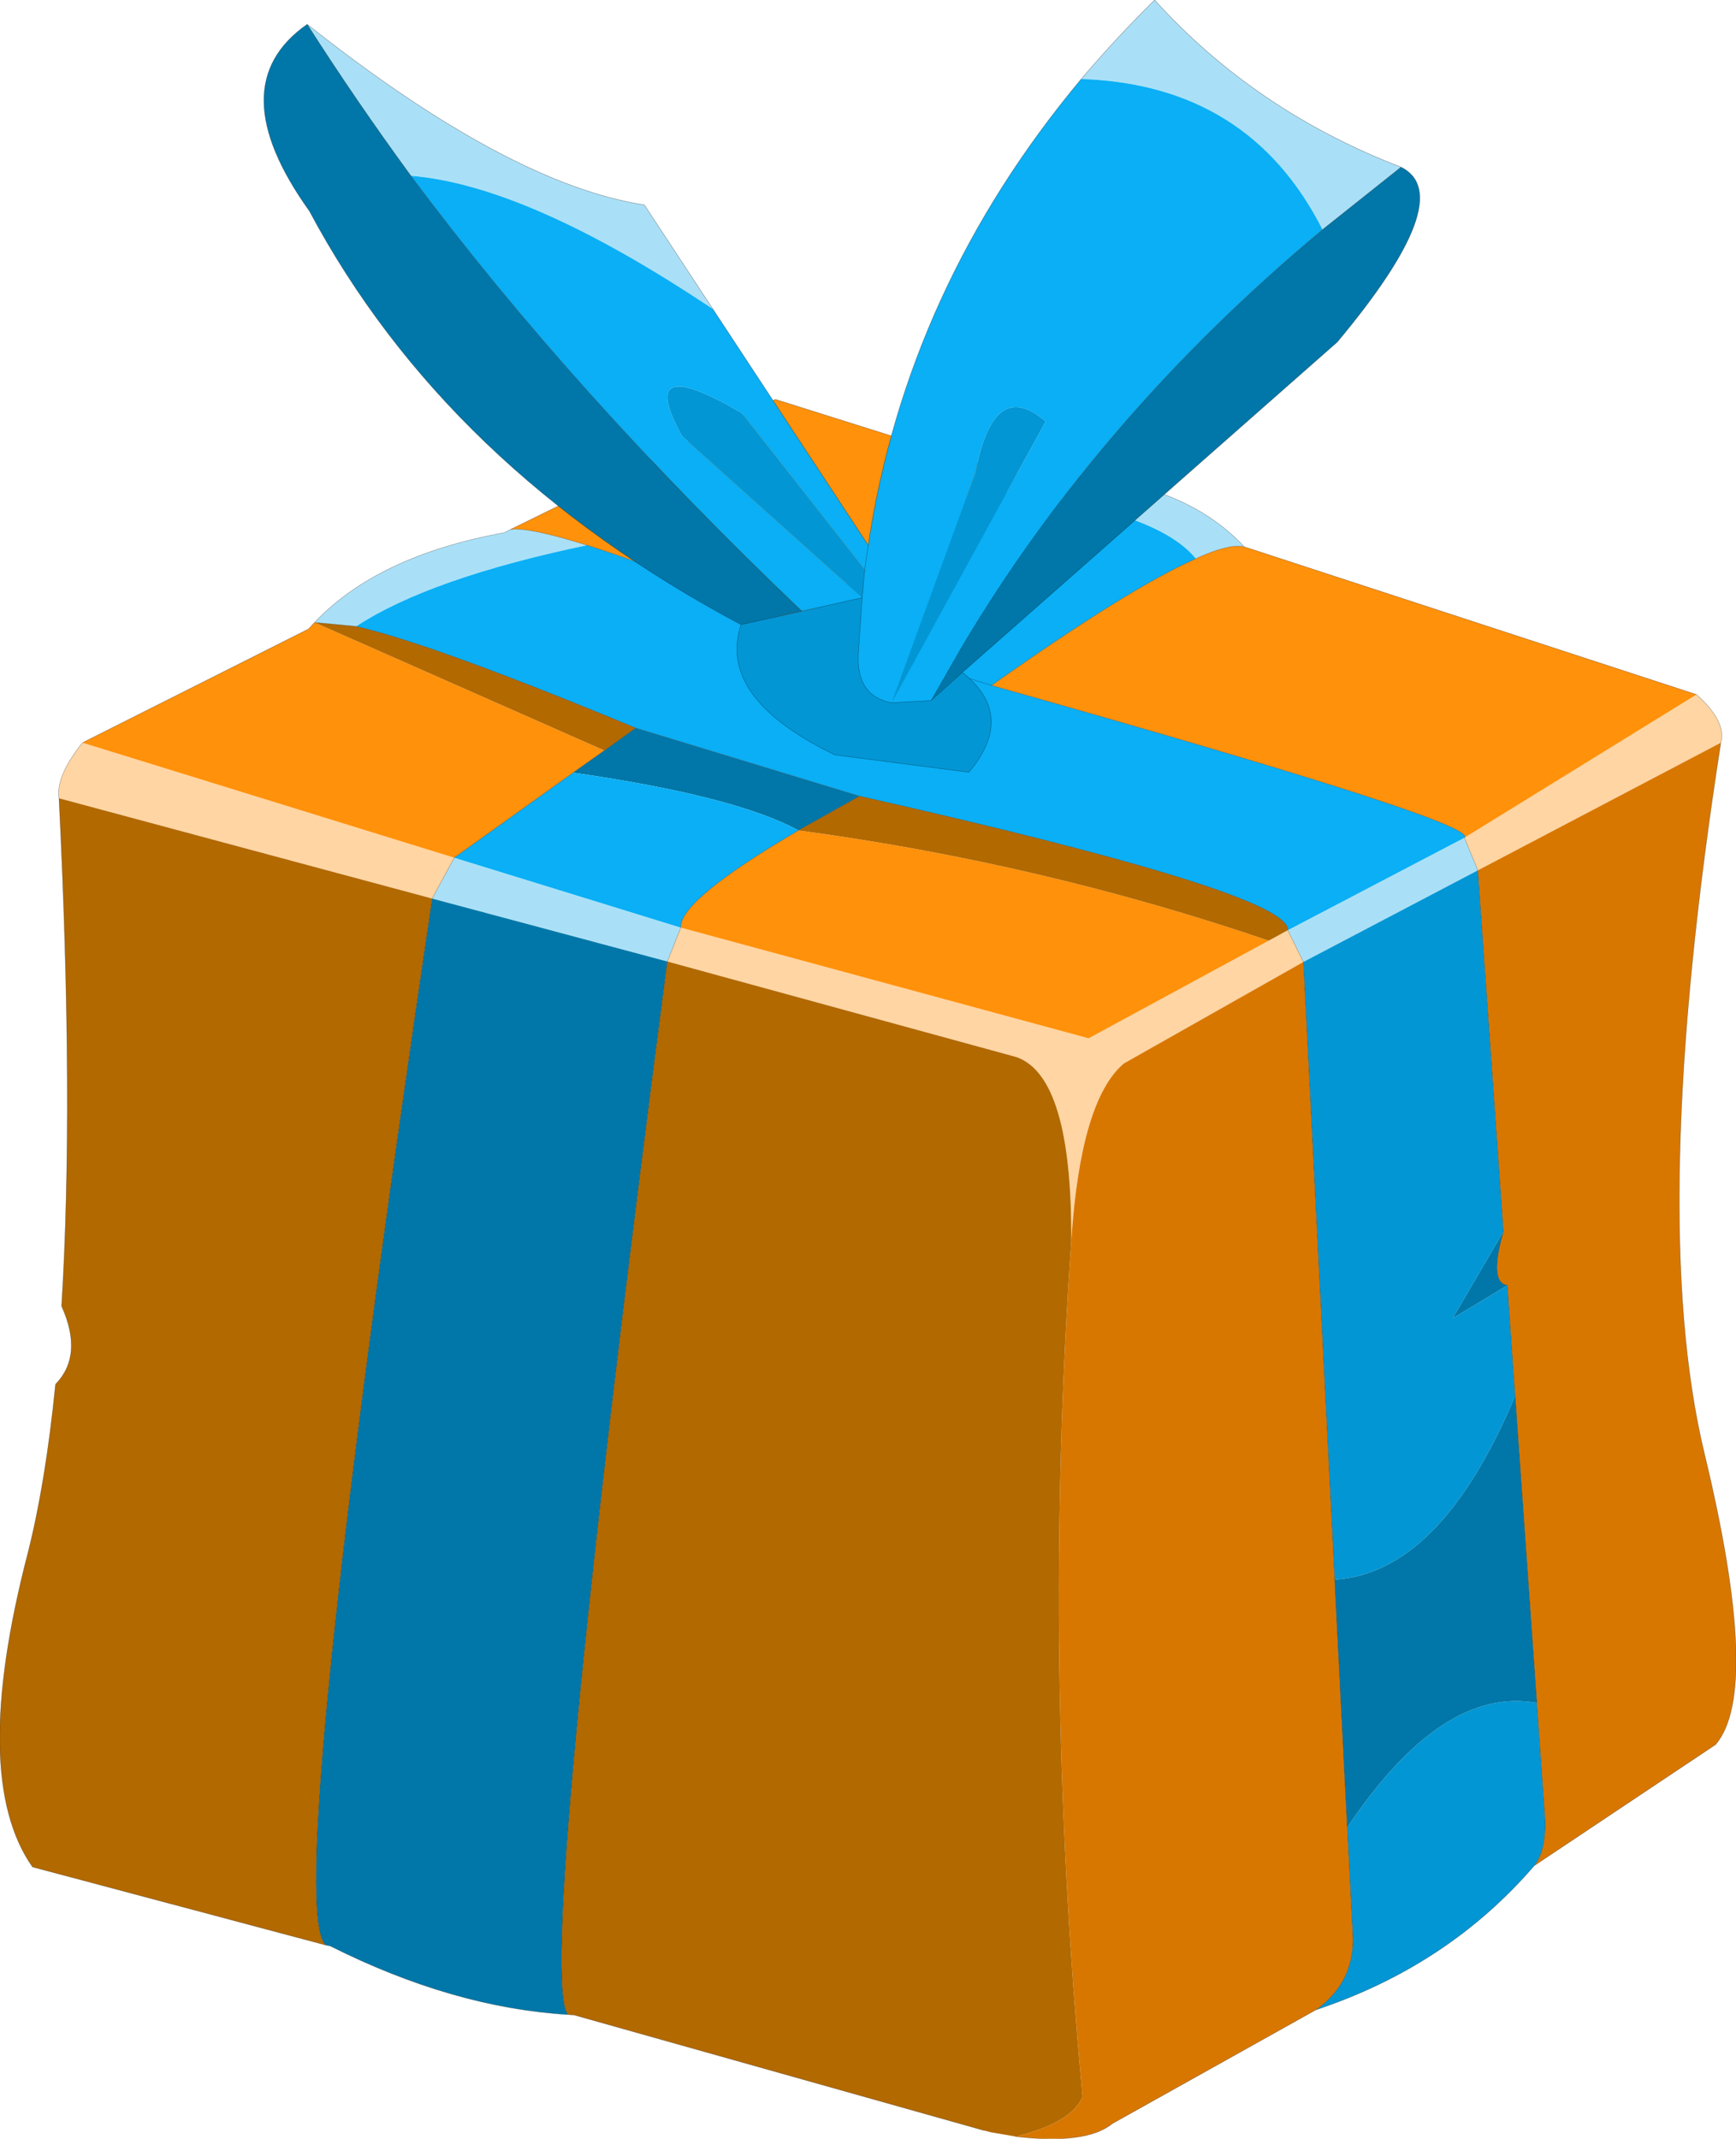 <?xml version="1.0" encoding="UTF-8" standalone="no"?>
<svg xmlns:xlink="http://www.w3.org/1999/xlink" height="246.35px" width="200.05px" xmlns="http://www.w3.org/2000/svg">
  <g transform="matrix(1.0, 0.0, 0.0, 1.0, 100.0, 123.15)">
    <path d="M70.3 -22.9 L50.2 -12.35 48.4 -16.0 68.75 -26.65 70.3 -22.9 M-32.35 -60.35 Q-50.5 -56.55 -58.95 -51.0 L-63.75 -51.45 Q-56.45 -59.15 -41.85 -61.8 L-41.2 -62.15 Q-39.25 -62.5 -32.35 -60.35 M-21.55 -16.3 L-23.1 -12.4 -50.2 -19.65 -47.65 -24.35 -21.55 -16.3 M16.85 -68.5 Q35.05 -69.15 43.4 -60.15 41.75 -60.6 37.8 -58.8 33.0 -64.75 12.8 -66.85 15.45 -68.3 16.85 -68.5" fill="#aae0f7" fill-rule="evenodd" stroke="none"/>
    <path d="M70.3 -22.9 L68.75 -26.65 95.5 -43.15 Q99.0 -40.0 98.3 -37.6 L70.3 -22.9 M48.4 -16.0 L50.2 -12.35 29.5 -0.65 Q24.5 3.6 23.45 19.8 23.55 0.8 17.1 -1.4 L-23.1 -12.4 -21.55 -16.3 25.45 -3.55 46.2 -14.8 48.4 -16.0 M-93.2 -31.2 Q-93.6 -33.7 -90.5 -37.6 L-47.65 -24.35 -50.2 -19.65 -93.2 -31.2" fill="#ffd5a3" fill-rule="evenodd" stroke="none"/>
    <path d="M50.2 -12.35 L70.3 -22.9 73.25 18.7 67.4 28.7 73.7 24.9 74.6 37.65 Q66.0 58.05 53.8 58.8 L50.2 -12.35 M55.25 87.35 Q66.2 71.0 77.1 73.0 L78.0 85.7 Q78.3 89.9 76.8 91.75 66.85 103.3 51.65 108.35 55.95 105.3 55.9 100.1 L55.25 87.35" fill="#0396d4" fill-rule="evenodd" stroke="none"/>
    <path d="M50.2 -12.35 L53.8 58.8 55.25 87.35 55.9 100.1 Q55.95 105.3 51.65 108.35 L28.2 121.45 Q25.2 123.9 17.05 122.95 23.5 121.35 24.75 118.35 20.05 68.25 23.45 19.8 24.5 3.6 29.5 -0.65 L50.2 -12.35 M74.6 37.65 L73.7 24.9 Q71.55 24.6 73.25 18.7 L70.3 -22.9 98.3 -37.6 Q89.8 16.85 96.4 44.25 103.0 71.6 97.7 77.8 L76.8 91.75 Q78.3 89.9 78.0 85.7 L77.1 73.0 74.6 37.65" fill="#d87700" fill-rule="evenodd" stroke="none"/>
    <path d="M95.5 -43.15 L68.75 -26.65 Q70.7 -28.3 14.25 -44.2 30.25 -55.5 37.8 -58.8 41.75 -60.6 43.4 -60.15 L43.6 -60.1 95.5 -43.15 M-8.15 -51.2 Q-23.95 -57.7 -32.35 -60.35 -39.25 -62.5 -41.2 -62.15 L-10.65 -77.15 16.85 -68.5 Q15.45 -68.3 12.8 -66.85 6.2 -63.15 -8.15 -51.2 M46.2 -14.8 L25.45 -3.55 -21.55 -16.3 Q-21.75 -19.45 -8.0 -27.5 19.95 -23.75 46.2 -14.8 M-90.5 -37.6 L-64.45 -50.7 -63.75 -51.45 -30.35 -36.7 -33.95 -34.15 -47.65 -24.35 -90.5 -37.6" fill="#ff910b" fill-rule="evenodd" stroke="none"/>
    <path d="M53.8 58.8 Q66.0 58.05 74.6 37.65 L77.1 73.0 Q66.2 71.0 55.25 87.35 L53.8 58.8 M73.7 24.9 L67.4 28.7 73.25 18.7 Q71.55 24.6 73.7 24.9 M-26.75 -39.3 L-0.95 -31.45 -8.0 -27.5 Q-15.25 -31.45 -33.95 -34.15 L-30.35 -36.7 -26.75 -39.3 M-62.45 100.9 Q-67.45 96.75 -50.2 -19.65 L-23.1 -12.4 Q-38.3 104.15 -34.55 108.9 -47.8 108.1 -61.95 101.0 L-62.45 100.9" fill="#0077a8" fill-rule="evenodd" stroke="none"/>
    <path d="M68.75 -26.65 L48.4 -16.0 Q48.7 -20.25 -0.95 -31.45 L-26.75 -39.3 Q-50.05 -48.95 -58.95 -51.0 -50.5 -56.55 -32.35 -60.35 -23.95 -57.7 -8.15 -51.2 L14.25 -44.2 -8.15 -51.2 Q6.2 -63.15 12.8 -66.85 33.0 -64.75 37.8 -58.8 30.25 -55.5 14.25 -44.2 70.7 -28.3 68.75 -26.65 M-47.65 -24.35 L-33.95 -34.15 Q-15.25 -31.45 -8.0 -27.5 -21.75 -19.45 -21.55 -16.3 L-47.65 -24.35" fill="#0aaff5" fill-rule="evenodd" stroke="none"/>
    <path d="M-58.95 -51.0 Q-50.05 -48.95 -26.75 -39.3 L-30.35 -36.7 -63.75 -51.45 -58.95 -51.0 M-0.95 -31.45 Q48.7 -20.25 48.4 -16.0 L46.2 -14.8 Q19.95 -23.75 -8.0 -27.5 L-0.95 -31.45 M-23.1 -12.4 L17.1 -1.4 Q23.55 0.8 23.45 19.8 20.05 68.25 24.75 118.35 23.5 121.35 17.05 122.95 L14.15 122.45 13.4 122.25 -33.85 108.95 -34.55 108.9 Q-38.3 104.15 -23.1 -12.4 M-93.2 -31.2 L-50.2 -19.65 Q-67.45 96.75 -62.45 100.9 L-96.25 91.9 Q-103.5 81.6 -96.8 55.8 -94.75 47.75 -93.6 36.3 -90.35 32.95 -92.9 27.3 -91.45 3.85 -93.2 -31.2" fill="#b26900" fill-rule="evenodd" stroke="none"/>
    <path d="M70.3 -22.9 L68.75 -26.65 Q70.7 -28.3 14.25 -44.2 L-8.15 -51.2 Q-23.95 -57.7 -32.35 -60.35 -39.25 -62.5 -41.2 -62.15 L-10.65 -77.15 16.85 -68.5 Q35.05 -69.15 43.4 -60.15 L43.6 -60.1 95.5 -43.15 Q99.0 -40.0 98.3 -37.6 89.8 16.85 96.4 44.25 103.0 71.6 97.7 77.8 L76.8 91.75 Q78.3 89.9 78.0 85.7 L77.1 73.0 74.6 37.65 73.7 24.9 Q71.55 24.6 73.25 18.7 L70.3 -22.9 M48.4 -16.0 L50.2 -12.35 53.8 58.8 55.25 87.35 55.9 100.1 Q55.95 105.3 51.65 108.35 66.85 103.3 76.8 91.75 M-58.95 -51.0 Q-50.05 -48.95 -26.75 -39.3 L-0.95 -31.45 Q48.7 -20.25 48.4 -16.0 M-21.55 -16.3 L-23.1 -12.4 Q-38.3 104.15 -34.55 108.9 L-33.85 108.95 13.4 122.25 M-63.75 -51.45 Q-56.45 -59.15 -41.85 -61.8 L-41.2 -62.15 M-93.2 -31.2 Q-93.6 -33.7 -90.5 -37.6 L-64.45 -50.7 -63.75 -51.45 -58.95 -51.0 M-47.65 -24.35 L-33.95 -34.15 -30.35 -36.7 -26.75 -39.3 M-50.2 -19.65 L-47.65 -24.35 M-93.2 -31.2 Q-91.45 3.85 -92.9 27.3 -90.35 32.95 -93.6 36.3 -94.75 47.75 -96.8 55.8 -103.5 81.6 -96.25 91.9 L-62.45 100.9 Q-67.45 96.75 -50.2 -19.65 M37.8 -58.8 Q41.75 -60.6 43.4 -60.15 M16.85 -68.5 Q15.45 -68.3 12.8 -66.85 6.2 -63.15 -8.15 -51.2 M-8.0 -27.5 L-0.95 -31.45 M-8.0 -27.5 Q-21.75 -19.45 -21.55 -16.3 M14.25 -44.2 Q30.25 -55.5 37.8 -58.8 M-34.55 108.9 Q-47.8 108.1 -61.95 101.0 L-62.45 100.9 M51.65 108.35 L28.2 121.45 Q25.2 123.9 17.05 122.95" fill="none" stroke="#000000" stroke-linecap="round" stroke-linejoin="round" stroke-opacity="0.4" stroke-width="0.05"/>
    <path d="M61.45 -103.9 L52.4 -96.7 Q43.95 -113.4 24.6 -114.05 28.55 -118.7 33.05 -123.15 44.65 -110.35 61.45 -103.9 M-64.6 -120.35 Q-41.35 -101.95 -25.75 -99.55 L-17.85 -87.55 Q-39.15 -101.8 -52.65 -102.9 -59.05 -111.65 -64.6 -120.35" fill="#aae0f7" fill-rule="evenodd" stroke="none"/>
    <path d="M61.45 -103.9 Q68.15 -100.55 54.1 -83.75 L10.9 -45.7 7.3 -42.45 10.8 -48.55 Q26.65 -75.25 52.4 -96.7 L61.45 -103.9 M-14.6 -51.2 Q-48.55 -69.25 -64.35 -98.85 -74.7 -113.3 -64.6 -120.35 -59.05 -111.65 -52.65 -102.9 -34.0 -77.9 -7.6 -52.75 L-14.6 -51.2" fill="#0077a8" fill-rule="evenodd" stroke="none"/>
    <path d="M52.4 -96.7 Q26.65 -75.25 10.8 -48.55 L7.3 -42.45 2.75 -42.2 Q-1.3 -42.95 -1.1 -47.75 L-0.65 -54.3 -7.6 -52.75 Q-34.0 -77.9 -52.65 -102.9 -39.15 -101.8 -17.85 -87.55 L0.05 -60.35 Q4.5 -90.0 24.6 -114.05 43.95 -113.4 52.4 -96.7 M2.75 -42.2 L20.5 -74.6 Q14.5 -79.8 12.4 -68.7 L2.75 -42.2 M-0.35 -57.55 L-14.55 -75.6 Q-26.9 -82.8 -21.4 -72.9 L-0.65 -54.3 -0.35 -57.55 0.05 -60.35 -0.35 -57.55" fill="#0aaff5" fill-rule="evenodd" stroke="none"/>
    <path d="M7.3 -42.45 L10.9 -45.7 Q17.15 -40.75 11.65 -34.2 L-3.8 -36.2 Q-17.4 -42.8 -14.6 -51.2 L-7.6 -52.75 -0.65 -54.3 -1.1 -47.75 Q-1.3 -42.95 2.75 -42.2 L12.4 -68.7 Q14.5 -79.8 20.5 -74.6 L2.75 -42.2 7.3 -42.45 M-0.65 -54.3 L-21.4 -72.9 Q-26.9 -82.8 -14.55 -75.6 L-0.35 -57.55 -0.65 -54.3" fill="#0396d4" fill-rule="evenodd" stroke="none"/>
    <path d="M10.9 -45.7 L54.1 -83.75 Q68.15 -100.55 61.45 -103.9 L52.4 -96.7 Q26.65 -75.25 10.8 -48.55 L7.3 -42.45 10.9 -45.7 Q17.15 -40.75 11.65 -34.2 L-3.8 -36.2 Q-17.4 -42.8 -14.6 -51.2 -48.55 -69.25 -64.35 -98.85 -74.7 -113.3 -64.6 -120.35 -41.35 -101.95 -25.75 -99.55 L-17.85 -87.55 0.05 -60.35 Q4.5 -90.0 24.6 -114.05 28.55 -118.7 33.05 -123.15 44.65 -110.35 61.45 -103.9 M-52.65 -102.9 Q-59.05 -111.65 -64.6 -120.35 M2.75 -42.2 L7.3 -42.45 M2.75 -42.2 Q-1.3 -42.95 -1.1 -47.75 L-0.65 -54.3 -7.6 -52.75 -14.6 -51.2 M-0.65 -54.3 L-0.35 -57.55 0.05 -60.35 M-7.6 -52.75 Q-34.0 -77.9 -52.65 -102.9" fill="none" stroke="#000000" stroke-linecap="round" stroke-linejoin="round" stroke-opacity="0.439" stroke-width="0.05"/>
  </g>
</svg>
